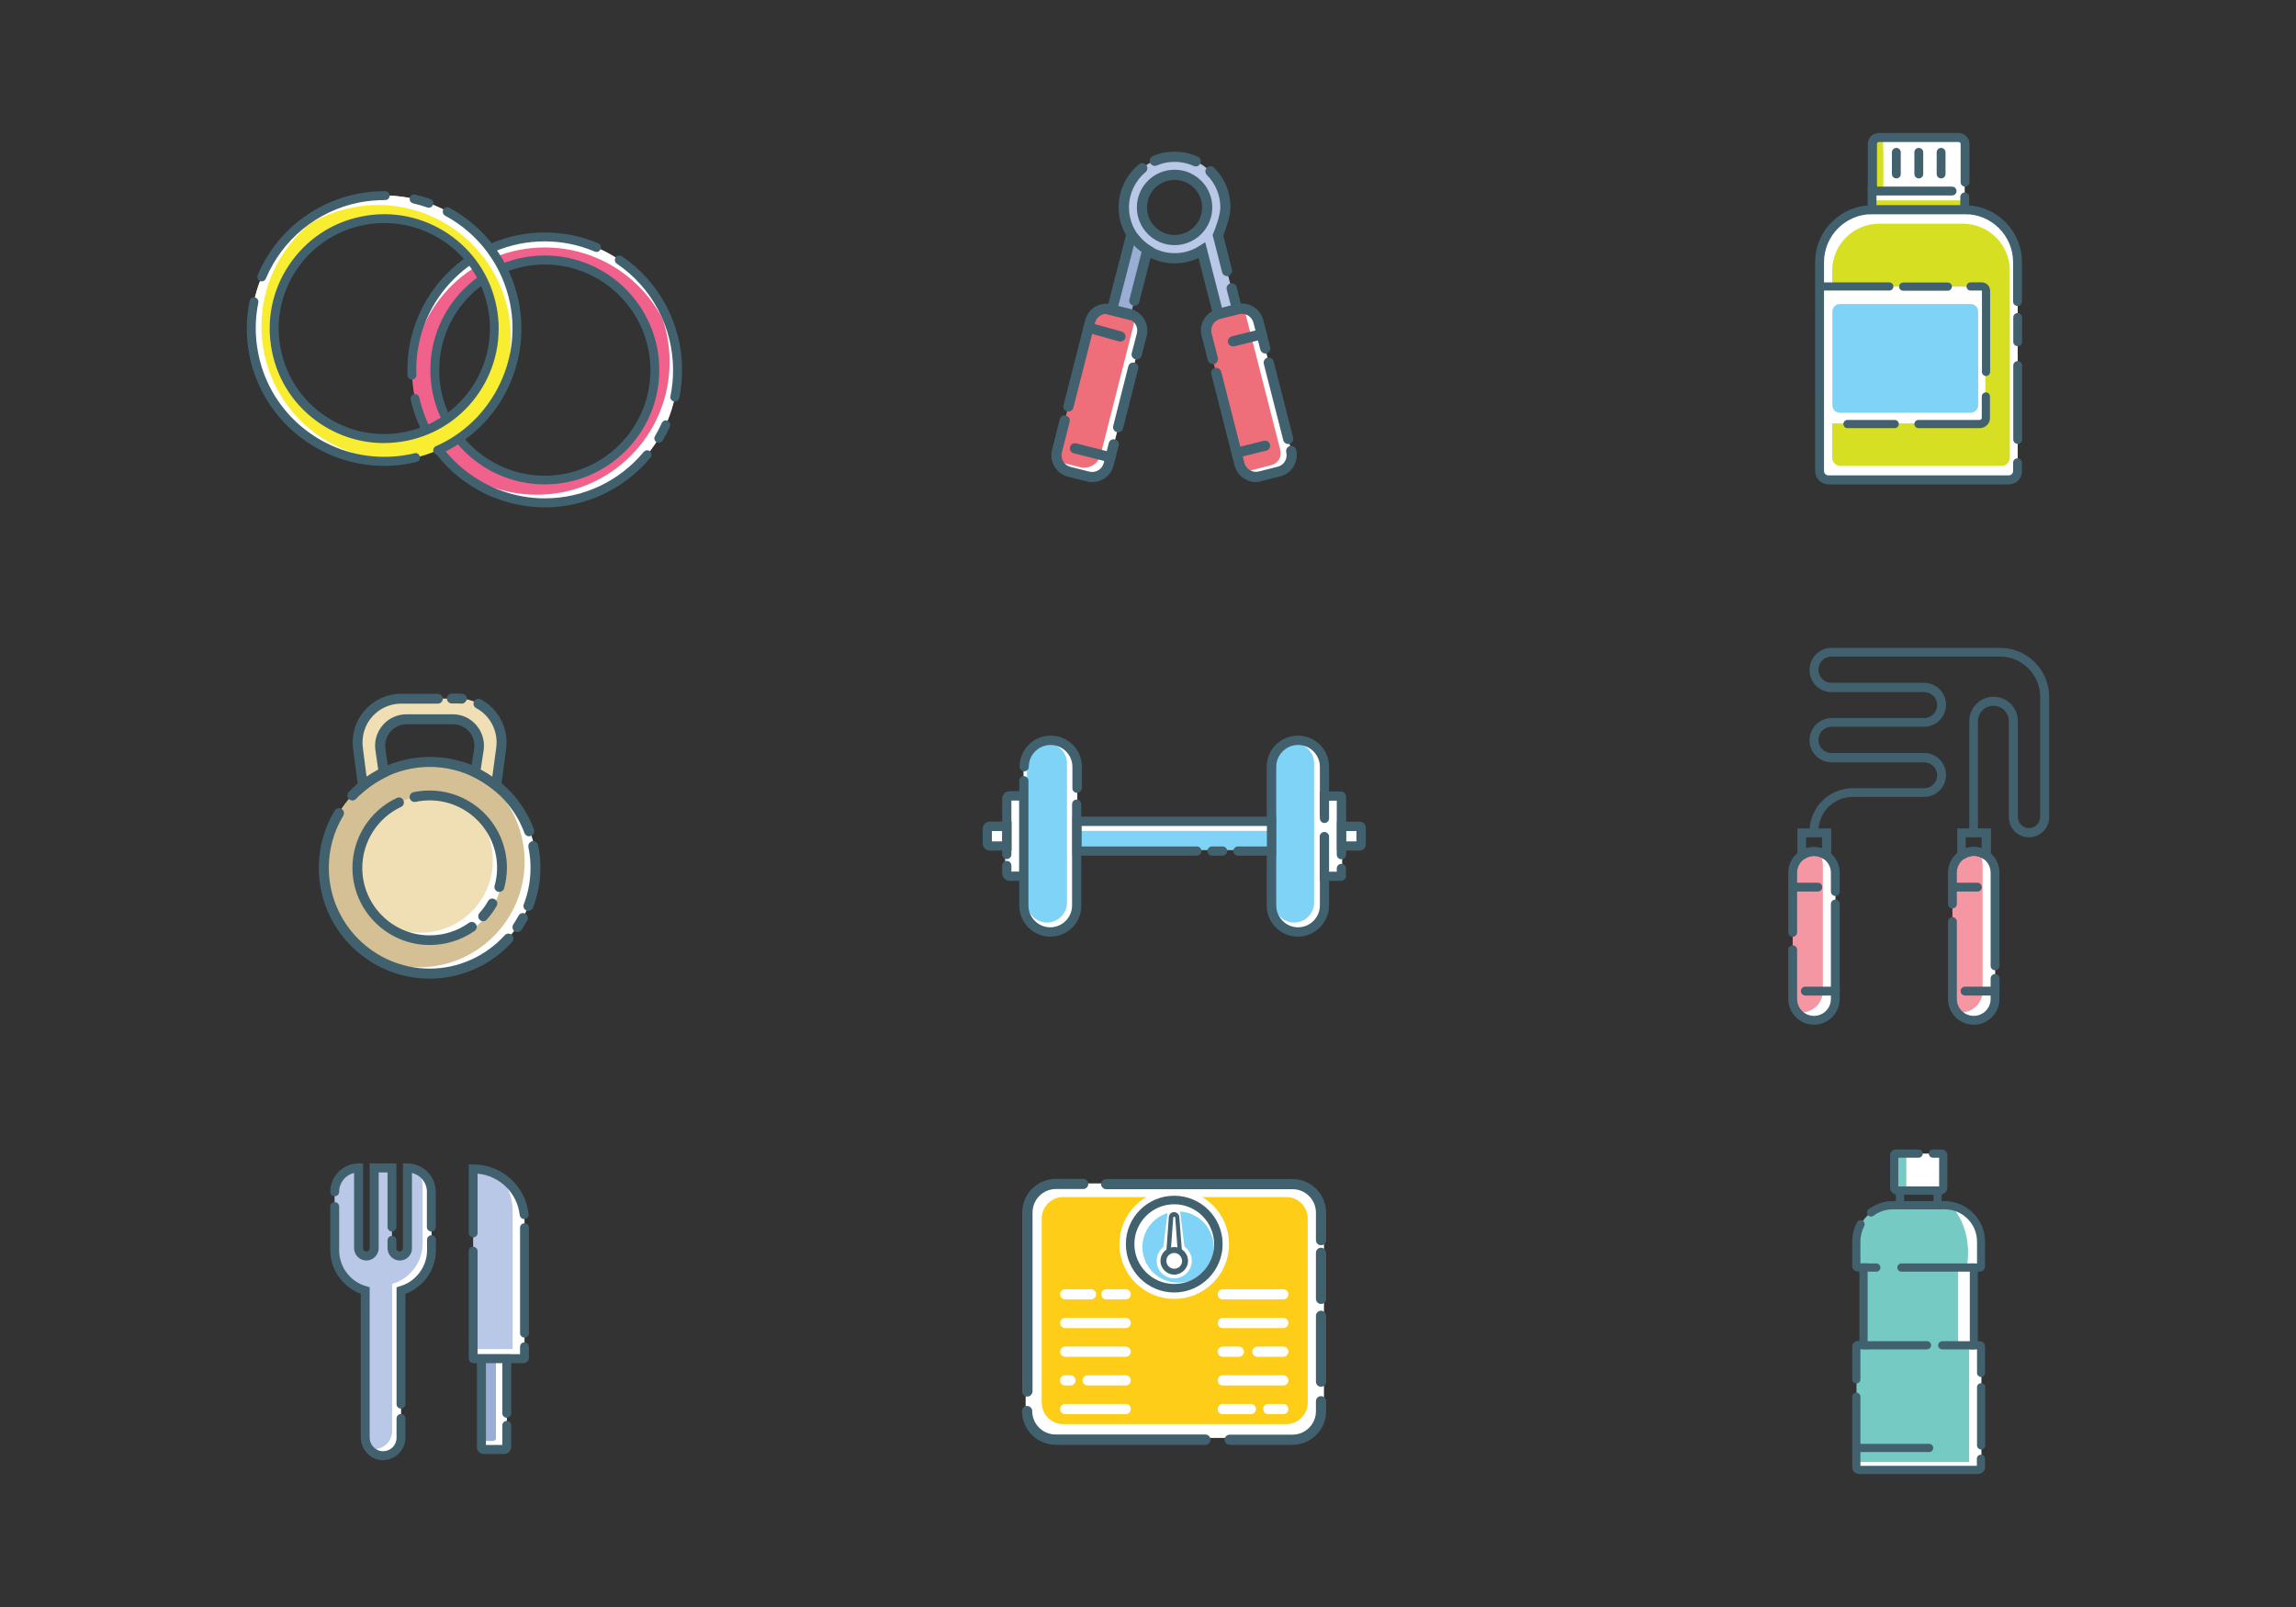 <?xml version="1.0" encoding="utf-8"?>
<!-- Generator: Adobe Illustrator 19.2.1, SVG Export Plug-In . SVG Version: 6.00 Build 0)  -->
<svg version="1.1" id="Layer_1" xmlns="http://www.w3.org/2000/svg" xmlns:xlink="http://www.w3.org/1999/xlink" x="0px" y="0px"
	 viewBox="0 0 1400 980" style="enable-background:new 0 0 1400 980;" xml:space="preserve">
<rect x="0" y="0" width="1400" height="980" fill="#333333" stroke="none"/>
<style type="text/css">
	.st0{fill:#F0628B;}
	.st1{fill:#FFFFFF;}
	.st2{fill:#42616F;}
	.st3{fill:#F9ED32;}
	.st4{fill:#FECD18;}
	.st5{fill:#7ED3F7;}
	.st6{fill:#B9C8E6;}
	.st7{fill:#99ADD5;}
	.st8{fill:#F596A3;}
	.st9{fill:#D4C094;}
	.st10{fill:#F0DEB4;}
	.st11{fill:#75CBC3;}
	.st12{fill:#EE6F79;}
	.st13{fill:#D7DF23;}
</style>
<g>
	<g>
		<g>
			<path class="st0" d="M332.2,144.6c-44.8,0-81,36.3-81,81c0,44.8,36.3,81,81,81s81-36.3,81-81
				C413.2,180.9,376.9,144.6,332.2,144.6z M332.2,292.7c-37,0-67.1-30-67.1-67.1s30-67.1,67.1-67.1s67.1,30,67.1,67.1
				S369.2,292.7,332.2,292.7z"/>
			<g>
				<path class="st1" d="M332.2,150.9c43.7,0,79.3,34.6,81,77.9c0-1.1,0.1-2.1,0.1-3.2c0-44.8-36.3-81-81-81s-81,36.3-81,81
					c0,1.1,0,2.1,0.1,3.2C252.9,185.5,288.5,150.9,332.2,150.9z"/>
			</g>
			<g>
				<path class="st1" d="M387,165.9c13.3,14.4,21.3,33.7,21.3,54.8c0,44.8-36.3,81-81,81c-21.1,0-40.4-8.1-54.8-21.3
					c14.8,16.1,36.1,26.2,59.7,26.2c44.8,0,81-36.3,81-81C413.2,202,403.1,180.7,387,165.9z"/>
			</g>
			<path class="st2" d="M332.2,309.4c-19.2,0-38-6.7-52.8-18.8c-14.7-11.9-24.9-28.6-29-47c-0.3-1.5,0.6-2.9,2.1-3.2
				c1.5-0.3,2.9,0.6,3.2,2.1c7.8,35.6,40,61.4,76.5,61.4c23.4,0,45.3-10.3,60.3-28.3c1-1.2,2.7-1.3,3.8-0.4c1.2,1,1.3,2.7,0.4,3.8
				C380.6,298.3,357.1,309.4,332.2,309.4z M332.2,295.4c-38.5,0-69.8-31.3-69.8-69.8s31.3-69.8,69.8-69.8s69.8,31.3,69.8,69.8
				S370.6,295.4,332.2,295.4z M332.2,161.3c-35.5,0-64.4,28.9-64.4,64.4s28.9,64.4,64.4,64.4s64.4-28.9,64.4-64.4
				S367.6,161.3,332.2,161.3z M401.7,270c-0.5,0-1-0.1-1.4-0.4c-1.3-0.8-1.7-2.4-0.9-3.7c1.5-2.5,2.9-5.2,4.1-7.9
				c0.6-1.4,2.2-2,3.6-1.4c1.4,0.6,2,2.2,1.4,3.6c-1.3,2.9-2.8,5.7-4.4,8.4C403.5,269.5,402.6,270,401.7,270z M411.5,244.9
				c-0.2,0-0.4,0-0.6-0.1c-1.5-0.3-2.4-1.7-2.1-3.2c1.1-5.2,1.6-10.6,1.6-16c0-26-12.8-50.2-34.3-64.8c-1.2-0.8-1.6-2.5-0.7-3.8
				c0.8-1.2,2.5-1.6,3.8-0.7c23,15.6,36.7,41.5,36.7,69.3c0,5.8-0.6,11.5-1.7,17.1C413.9,244,412.8,244.9,411.5,244.9z M251.2,231.5
				c-1.5,0-2.7-1.2-2.7-2.6c0-1.1-0.1-2.2-0.1-3.3c0-46.2,37.6-83.8,83.8-83.8c11.3,0,22.3,2.2,32.6,6.6c1.4,0.6,2,2.2,1.4,3.6
				c-0.6,1.4-2.2,2-3.6,1.4c-9.7-4.1-19.9-6.2-30.5-6.2c-43.2,0-78.3,35.1-78.3,78.3c0,1,0,2.1,0.1,3.1c0.1,1.5-1.1,2.8-2.6,2.8
				C251.2,231.5,251.2,231.5,251.2,231.5z"/>
		</g>
		<g>
			<path class="st3" d="M154.8,216.3c8.8,43.9,51.5,72.3,95.4,63.5c43.9-8.8,72.3-51.5,63.5-95.4c-8.8-43.9-51.5-72.3-95.4-63.5
				C174.5,129.7,146,172.4,154.8,216.3z M300,187.2c7.3,36.3-16.3,71.7-52.6,78.9c-36.3,7.3-71.7-16.3-78.9-52.6
				s16.3-71.7,52.6-78.9S292.8,150.9,300,187.2z"/>
			<g>
				<path class="st1" d="M161,215c-8.6-42.8,18.3-84.5,60.4-94.7c-1,0.2-2.1,0.3-3.1,0.6c-43.9,8.8-72.3,51.5-63.5,95.4
					s51.5,72.3,95.4,63.5c1-0.2,2.1-0.4,3.1-0.7C210.5,286,169.6,257.9,161,215z"/>
			</g>
			<g>
				<path class="st1" d="M165,158.3c11.5-15.8,28.8-27.5,49.5-31.7c43.9-8.8,86.6,19.7,95.4,63.5c4.1,20.7,0,41.2-10.2,57.9
					c12.9-17.7,18.6-40.5,14-63.7c-8.8-43.9-51.5-72.3-95.4-63.5C195.2,125.5,176.3,139.6,165,158.3z"/>
			</g>
			<path class="st2" d="M234.2,284.1c-39.1,0-74.1-27.6-82.1-67.3c-2.2-11.1-2.2-22.3,0.1-33.3c0.3-1.5,1.7-2.4,3.2-2.1
				c1.5,0.3,2.4,1.7,2.1,3.2c-2.1,10.3-2.1,20.7,0,31.1c7.4,37.2,40.2,62.9,76.8,62.9c5.1,0,10.2-0.5,15.4-1.5c1-0.2,2-0.4,3-0.7
				c1.5-0.4,2.9,0.5,3.3,2c0.4,1.5-0.5,2.9-2,3.3c-1.1,0.3-2.1,0.5-3.2,0.7C245.2,283.6,239.7,284.1,234.2,284.1z M266.9,277.3
				c-1,0-2-0.6-2.5-1.6c-0.6-1.4,0-3,1.4-3.6c33.4-14.7,52.4-51.3,45.2-87.1c-4.6-22.9-19-42.4-39.6-53.5c-1.3-0.7-1.8-2.4-1.1-3.7
				c0.7-1.3,2.4-1.8,3.7-1.1c22,11.9,37.4,32.8,42.3,57.3c3.8,18.8,0.9,38.5-8,55.5c-8.8,16.7-23.2,30.1-40.4,37.6
				C267.7,277.2,267.3,277.3,266.9,277.3z M234.1,270.2c-13.6,0-27-4-38.6-11.7c-15.5-10.3-26.1-26.1-29.7-44.4s0-36.9,10.4-52.4
				c10.3-15.5,26.1-26.1,44.4-29.7c37.7-7.6,74.6,17,82.1,54.7c7.6,37.7-17,74.6-54.7,82.1C243.4,269.7,238.7,270.2,234.1,270.2z
				 M234.4,136c-4.2,0-8.5,0.4-12.8,1.3c-16.9,3.4-31.4,13.1-40.9,27.4c-9.5,14.3-12.9,31.5-9.5,48.3s13.1,31.4,27.4,40.9
				c10.7,7.1,23,10.8,35.6,10.8c4.2,0,8.5-0.4,12.8-1.3c34.8-7,57.4-40.9,50.5-75.7c-3.4-16.9-13.1-31.4-27.4-40.9
				C259.3,139.7,247,136,234.4,136z M159.6,171.6c-0.4,0-0.7-0.1-1.1-0.2c-1.4-0.6-2-2.2-1.4-3.6c10.8-25.6,33.5-44.1,60.7-49.6
				c5.6-1.1,11.4-1.7,17.1-1.6c1.5,0,2.7,1.2,2.7,2.7c0,1.5-1.2,2.7-2.7,2.7c0,0,0,0,0,0c-5.3,0-10.7,0.5-16,1.5
				c-25.4,5.1-46.7,22.4-56.8,46.4C161.7,171,160.6,171.6,159.6,171.6z M261.4,126.7c-0.3,0-0.6-0.1-0.9-0.2c-2.8-1-5.7-1.8-8.6-2.5
				c-1.5-0.3-2.4-1.8-2-3.3c0.3-1.5,1.8-2.4,3.3-2c3.1,0.7,6.2,1.6,9.2,2.7c1.4,0.5,2.2,2.1,1.7,3.5
				C263.6,126,262.5,126.7,261.4,126.7z"/>
		</g>
	</g>
	<g>
		<path class="st1" d="M792.5,721.7H640.1c-8.1,0-14.7,6.6-14.7,14.7v125.8c0,8.1,6.6,14.7,14.7,14.7h152.5
			c8.1,0,14.7-6.6,14.7-14.7V736.4C807.2,728.3,800.7,721.7,792.5,721.7z"/>
		<path class="st4" d="M784.3,730h-136c-7.2,0-13.1,5.9-13.1,13.1v112.3c0,7.2,5.9,13.1,13.1,13.1h136c7.2,0,13.1-5.9,13.1-13.1
			V743.2C797.4,735.9,791.6,730,784.3,730z M712.2,777.2c-12.5,0-22.6-10.1-22.6-22.6c0-12.5,10.1-22.6,22.6-22.6
			s22.6,10.1,22.6,22.6C734.8,767.1,724.7,777.2,712.2,777.2z"/>
		<path class="st2" d="M805.5,845.7c-1.7,0-3.1-1.4-3.1-3.1v-40.2c0-1.7,1.4-3.1,3.1-3.1s3.1,1.4,3.1,3.1v40.2
			C808.7,844.3,807.3,845.7,805.5,845.7z"/>
		<circle class="st1" cx="716" cy="758.7" r="33.4"/>
		<path class="st2" d="M805.5,795.2c-1.7,0-3.1-1.4-3.1-3.1V764c0-1.7,1.4-3.1,3.1-3.1s3.1,1.4,3.1,3.1v28.1
			C808.7,793.8,807.3,795.2,805.5,795.2z"/>
		<circle class="st5" cx="718.3" cy="760.5" r="21.7"/>
		<path class="st2" d="M805.5,759.4c-1.7,0-3.1-1.4-3.1-3.1v-16.8c0-7.9-6.4-14.3-14.3-14.3H674.5c-1.7,0-3.1-1.4-3.1-3.1
			c0-1.7,1.4-3.1,3.1-3.1h113.5c11.4,0,20.6,9.2,20.6,20.6v16.8C808.7,758,807.3,759.4,805.5,759.4z"/>
		<path class="st1" d="M715.8,762.8c2.5,0,4.9,0.4,6.9,1.2l-3.1-24.8c-0.1-1.2-1.8-2.1-3.8-2.1s-3.6,0.9-3.8,2.1l-3.1,24.8
			C711,763.2,713.3,762.8,715.8,762.8z"/>
		<path class="st2" d="M626.4,851.7c-1.7,0-3.1-1.4-3.1-3.1V739.5c0-11.4,9.2-20.6,20.6-20.6h16.6c1.7,0,3.1,1.4,3.1,3.1
			c0,1.7-1.4,3.1-3.1,3.1h-16.6c-7.9,0-14.3,6.4-14.3,14.3v109.1C629.5,850.3,628.1,851.7,626.4,851.7z"/>
		<path class="st2" d="M735.1,881.1h-91.3c-11.4,0-20.6-9.2-20.6-20.6c0-1.7,1.4-3.1,3.1-3.1c1.7,0,3.1,1.4,3.1,3.1
			c0,7.9,6.4,14.3,14.3,14.3h91.3c1.7,0,3.1,1.4,3.1,3.1S736.9,881.1,735.1,881.1z"/>
		<path class="st2" d="M788.1,881.1h-38.3c-1.7,0-3.1-1.4-3.1-3.1s1.4-3.1,3.1-3.1h38.3c7.9,0,14.3-6.4,14.3-14.3v-6.1
			c0-1.7,1.4-3.1,3.1-3.1s3.1,1.4,3.1,3.1v6.1C808.7,871.8,799.4,881.1,788.1,881.1z"/>
		<path class="st2" d="M716,788.2c-16.3,0-29.5-13.2-29.5-29.5c0-16.3,13.2-29.5,29.5-29.5c16.3,0,29.5,13.2,29.5,29.5
			C745.5,775,732.2,788.2,716,788.2z M716,734.4c-13.4,0-24.3,10.9-24.3,24.3S702.6,783,716,783c13.4,0,24.3-10.9,24.3-24.3
			S729.4,734.4,716,734.4z"/>
		<circle class="st1" cx="716" cy="768.9" r="10.7"/>
		<path class="st2" d="M716,777.3c-4.6,0-8.4-3.8-8.4-8.4s3.8-8.4,8.4-8.4s8.4,3.8,8.4,8.4S720.6,777.3,716,777.3z M716,764.1
			c-2.6,0-4.8,2.1-4.8,4.8c0,2.6,2.1,4.8,4.8,4.8s4.8-2.1,4.8-4.8C720.7,766.3,718.6,764.1,716,764.1z"/>
		<path class="st2" d="M720.9,765.7l-2.2-1.3c-1.7-1-3.8-1-5.5,0l-2.2,1.3l1.7-23.5c0.1-1.7,1.5-3,3.2-3c1.7,0,3.1,1.3,3.2,3
			L720.9,765.7z M716,761c0.7,0,1.3,0.1,2,0.3l-1.4-18.8c0-0.3-0.3-0.5-0.6-0.5c-0.3,0-0.6,0.2-0.6,0.5l-1.4,18.8
			C714.6,761.1,715.3,761,716,761z"/>
		<g>
			<g>
				<path class="st1" d="M686.4,792.4h-11.8c-1.7,0-3.1-1.4-3.1-3.1c0-1.7,1.4-3.1,3.1-3.1h11.8c1.7,0,3.1,1.4,3.1,3.1
					C689.5,791,688.1,792.4,686.4,792.4z"/>
				<path class="st1" d="M665.3,792.4h-15.8c-1.7,0-3.1-1.4-3.1-3.1c0-1.7,1.4-3.1,3.1-3.1h15.8c1.7,0,3.1,1.4,3.1,3.1
					C668.4,791,667,792.4,665.3,792.4z"/>
				<path class="st1" d="M686.4,809.9h-36.9c-1.7,0-3.1-1.4-3.1-3.1s1.4-3.1,3.1-3.1h36.9c1.7,0,3.1,1.4,3.1,3.1
					S688.1,809.9,686.4,809.9z"/>
				<path class="st1" d="M686.4,827.4h-36.9c-1.7,0-3.1-1.4-3.1-3.1s1.4-3.1,3.1-3.1h36.9c1.7,0,3.1,1.4,3.1,3.1
					S688.1,827.4,686.4,827.4z"/>
				<path class="st1" d="M686.4,844.9h-23.2c-1.7,0-3.1-1.4-3.1-3.1s1.4-3.1,3.1-3.1h23.2c1.7,0,3.1,1.4,3.1,3.1
					S688.1,844.9,686.4,844.9z"/>
				<path class="st1" d="M652.7,844.9h-3.3c-1.7,0-3.1-1.4-3.1-3.1s1.4-3.1,3.1-3.1h3.3c1.7,0,3.1,1.4,3.1,3.1
					S654.5,844.9,652.7,844.9z"/>
				<path class="st1" d="M686.4,862.4h-36.9c-1.7,0-3.1-1.4-3.1-3.1c0-1.7,1.4-3.1,3.1-3.1h36.9c1.7,0,3.1,1.4,3.1,3.1
					C689.5,861,688.1,862.4,686.4,862.4z"/>
			</g>
			<g>
				<path class="st1" d="M782.5,792.4h-36.9c-1.7,0-3.1-1.4-3.1-3.1c0-1.7,1.4-3.1,3.1-3.1h36.9c1.7,0,3.1,1.4,3.1,3.1
					C785.6,791,784.2,792.4,782.5,792.4z"/>
				<path class="st1" d="M782.5,809.9h-36.9c-1.7,0-3.1-1.4-3.1-3.1s1.4-3.1,3.1-3.1h36.9c1.7,0,3.1,1.4,3.1,3.1
					S784.2,809.9,782.5,809.9z"/>
				<path class="st1" d="M782.5,827.4h-15.8c-1.7,0-3.1-1.4-3.1-3.1s1.4-3.1,3.1-3.1h15.8c1.7,0,3.1,1.4,3.1,3.1
					S784.2,827.4,782.5,827.4z"/>
				<path class="st1" d="M755.4,827.4h-9.8c-1.7,0-3.1-1.4-3.1-3.1s1.4-3.1,3.1-3.1h9.8c1.7,0,3.1,1.4,3.1,3.1
					S757.1,827.4,755.4,827.4z"/>
				<path class="st1" d="M782.5,844.9h-36.9c-1.7,0-3.1-1.4-3.1-3.1s1.4-3.1,3.1-3.1h36.9c1.7,0,3.1,1.4,3.1,3.1
					S784.2,844.9,782.5,844.9z"/>
				<path class="st1" d="M782.5,862.4h-9.2c-1.7,0-3.1-1.4-3.1-3.1c0-1.7,1.4-3.1,3.1-3.1h9.2c1.7,0,3.1,1.4,3.1,3.1
					C785.6,861,784.2,862.4,782.5,862.4z"/>
				<path class="st1" d="M762.7,862.4h-17.1c-1.7,0-3.1-1.4-3.1-3.1c0-1.7,1.4-3.1,3.1-3.1h17.1c1.7,0,3.1,1.4,3.1,3.1
					C765.8,861,764.4,862.4,762.7,862.4z"/>
			</g>
		</g>
	</g>
	<g>
		<rect x="805.8" y="483.5" class="st1" width="12.6" height="50.6"/>
		<rect x="612.9" y="483.5" class="st1" width="12.6" height="50.6"/>
		<rect x="818.2" y="503.4" class="st1" width="12.6" height="13.7"/>
		<rect x="601.7" y="503.4" class="st1" width="12.6" height="13.7"/>
		<g>
			<path class="st2" d="M627.2,537.2h-11.4c-2.6,0-4.7-2.1-4.7-4.7v-4.7c0-1.6,1.3-2.8,2.8-2.8s2.8,1.3,2.8,2.8v3.7h4.8v-43.3h-4.8
				v32.9c0,1.6-1.3,2.8-2.8,2.8s-2.8-1.3-2.8-2.8v-33.9c0-2.6,2.1-4.7,4.7-4.7h11.4V537.2z"/>
			<path class="st2" d="M616.8,518.7h-13.2c-2.4,0-4.4-2-4.4-4.4v-8.9c0-2.4,2-4.4,4.4-4.4h13.2V518.7z M604.8,513.1h6.3v-6.3h-6.3
				V513.1z"/>
			<path class="st1" d="M791.6,568.5L791.6,568.5c9.1,0,16.4-5.8,16.4-12.9v-90.3c0-7.1-7.3-12.9-16.4-12.9l0,0
				c-9.1,0-16.4,5.8-16.4,12.9v90.3C775.2,562.7,782.6,568.5,791.6,568.5z"/>
			<path class="st1" d="M640.5,568.5L640.5,568.5c9.1,0,16.4-5.8,16.4-12.9v-90.3c0-7.1-7.3-12.9-16.4-12.9l0,0
				c-9.1,0-16.4,5.8-16.4,12.9v90.3C624.1,562.7,631.5,568.5,640.5,568.5z"/>
			<path class="st5" d="M789.1,562.6L789.1,562.6c6.7,0,12.2-5.4,12.2-12.2v-84.9c0-6.7-5.4-12.2-12.2-12.2l0,0
				c-6.7,0-12.2,5.4-12.2,12.2v84.9C776.9,557.2,782.4,562.6,789.1,562.6z"/>
			<path class="st5" d="M638.4,562.6L638.4,562.6c6.7,0,12.2-5.4,12.2-12.2v-84.9c0-6.7-5.4-12.2-12.2-12.2h0
				c-6.7,0-12.2,5.4-12.2,12.2v84.9C626.3,557.2,631.7,562.6,638.4,562.6z"/>
			<path class="st2" d="M791.4,571.2c-10.5,0-19-8.5-19-19v-84.6c0-10.5,8.5-19,19-19c10.5,0,19,8.5,19,19v31.5
				c0,1.6-1.3,2.8-2.8,2.8c-1.6,0-2.8-1.3-2.8-2.8v-31.5c0-7.3-6-13.3-13.3-13.3c-7.3,0-13.3,6-13.3,13.3v84.6
				c0,7.3,6,13.3,13.3,13.3c7.3,0,13.3-6,13.3-13.3v-41.8c0-1.6,1.3-2.8,2.8-2.8c1.6,0,2.8,1.3,2.8,2.8v41.8
				C810.3,562.6,801.8,571.2,791.4,571.2z"/>
			<rect x="656.7" y="500.8" class="st1" width="118.6" height="17.4"/>
			<rect x="656.7" y="506.7" class="st5" width="118.6" height="11.6"/>
			<path class="st2" d="M817.6,537.2h-12.9v-27c0-1.6,1.3-2.8,2.8-2.8c1.6,0,2.8,1.3,2.8,2.8v21.4h4.8v-2c0-1.6,1.3-2.8,2.8-2.8
				s2.8,1.3,2.8,2.8v4.5C820.8,535.8,819.3,537.2,817.6,537.2z"/>
			<path class="st2" d="M817.9,524c-1.6,0-2.8-1.3-2.8-2.8v-32.9h-4.8v8.6c0,1.6-1.3,2.8-2.8,2.8c-1.6,0-2.8-1.3-2.8-2.8v-14.2h12.9
				c1.8,0,3.2,1.4,3.2,3.2v35.4C820.8,522.7,819.5,524,817.9,524z"/>
			<path class="st2" d="M829.1,518.7h-13.9v-17.6h13.9c2,0,3.7,1.6,3.7,3.7V515C832.7,517.1,831.1,518.7,829.1,518.7z M820.8,513.1
				h6.3v-6.3h-6.3V513.1z"/>
			<path class="st2" d="M778.1,521.8h-23.3c-1.6,0-2.8-1.3-2.8-2.8s1.3-2.8,2.8-2.8h17.7v-12.5H659.5v12.5h70.3
				c1.6,0,2.8,1.3,2.8,2.8s-1.3,2.8-2.8,2.8h-75.9V498h124.2V521.8z"/>
			<path class="st2" d="M745.5,521.8H739c-1.6,0-2.8-1.3-2.8-2.8s1.3-2.8,2.8-2.8h6.5c1.6,0,2.8,1.3,2.8,2.8
				S747.1,521.8,745.5,521.8z"/>
			<path class="st2" d="M640.5,571.2c-10.5,0-19-8.5-19-19v-76.1c0-1.6,1.3-2.8,2.8-2.8s2.8,1.3,2.8,2.8v76.1
				c0,7.3,6,13.3,13.3,13.3s13.3-6,13.3-13.3v-61.8c0-1.6,1.3-2.8,2.8-2.8c1.6,0,2.8,1.3,2.8,2.8v61.8
				C659.5,562.6,651,571.2,640.5,571.2z"/>
			<path class="st2" d="M656.7,483.5c-1.6,0-2.8-1.3-2.8-2.8v-13.1c0-7.3-6-13.3-13.3-13.3s-13.3,6-13.3,13.3c0,1.6-1.3,2.8-2.8,2.8
				s-2.8-1.3-2.8-2.8c0-10.5,8.5-19,19-19s19,8.5,19,19v13.1C659.5,482.2,658.2,483.5,656.7,483.5z"/>
		</g>
	</g>
	<g>
		<path class="st6" d="M248.6,712.2L248.6,712.2v49c0,2.6-2.1,4.8-4.8,4.8h0c-2.6,0-4.8-2.1-4.8-4.8v-38.4v-2.5v-4.5v-3.6h-10.9v49
			c0,2.6-2.1,4.8-4.8,4.8l0,0c-2.6,0-4.8-2.1-4.8-4.8v-49l0,0c-8,0-14.5,6.5-14.5,14.5v35.6c0,11.7,7.9,21.6,18.6,24.7v89.6
			c0,6.1,5,11.3,11.1,11.1c5.9-0.1,10.7-4.9,10.7-10.9V787c10.7-3.1,18.6-12.9,18.6-24.7v-35.6C263.1,718.7,256.6,712.2,248.6,712.2
			z"/>
		<g>
			<path class="st1" d="M217.2,784.8V783c-1.9-0.5-3.7-1.3-5.4-2.3C213.4,782.3,215.3,783.7,217.2,784.8z"/>
			<path class="st1" d="M254.3,713.4c2.1,2.5,3.4,5.8,3.4,9.3v35.6c0,11.7-7.9,21.6-18.6,24.7v89.8c0,5.9-4.8,10.8-10.7,10.9
				c-1.2,0-2.4-0.2-3.6-0.5c2,2.8,5.3,4.7,9,4.6c5.9-0.1,10.7-4.9,10.7-10.9V787c10.7-3.1,18.6-12.9,18.6-24.7v-35.6
				C263.1,720.7,259.5,715.6,254.3,713.4z"/>
		</g>
		<path class="st2" d="M243.8,768.7c-4.1,0-7.5-3.4-7.5-7.5v-4.8c0-1.5,1.2-2.7,2.7-2.7s2.7,1.2,2.7,2.7v4.8c0,1.1,0.9,2,2,2
			c1.1,0,2-0.9,2-2v-51.7h2.7c9.5,0,17.3,7.7,17.3,17.3v21.5c0,1.5-1.2,2.7-2.7,2.7s-2.7-1.2-2.7-2.7v-21.5c0-5.6-3.9-10.3-9.1-11.5
			v45.9C251.3,765.3,247.9,768.7,243.8,768.7z"/>
		<path class="st2" d="M244.5,859c-1.5,0-2.7-1.2-2.7-2.7V785l2-0.6c9.8-2.8,16.6-11.9,16.6-22V756c0-1.5,1.2-2.7,2.7-2.7
			s2.7,1.2,2.7,2.7v6.4c0,11.9-7.6,22.6-18.6,26.6v67.3C247.2,857.8,246,859,244.5,859z"/>
		<path class="st2" d="M233.6,890.5c-3.5,0-6.9-1.4-9.4-3.9c-2.7-2.6-4.2-6.3-4.2-10V789c-11.1-4.1-18.6-14.7-18.6-26.6v-26.6
			c0-1.5,1.2-2.7,2.7-2.7c1.5,0,2.7,1.2,2.7,2.7v26.6c0,10.2,6.8,19.3,16.6,22l2,0.6v91.6c0,2.3,0.9,4.5,2.6,6.1
			c1.6,1.5,3.6,2.4,5.8,2.3c4.4-0.1,8-3.7,8-8.2v-11.8c0-1.5,1.2-2.7,2.7-2.7c1.5,0,2.7,1.2,2.7,2.7v11.8c0,7.4-6,13.5-13.4,13.6
			C233.8,890.5,233.7,890.5,233.6,890.5z"/>
		<path class="st2" d="M223.4,768.7c-4.1,0-7.5-3.4-7.5-7.5v-45.9c-5.2,1.2-9.1,5.9-9.1,11.5c0,1.5-1.2,2.7-2.7,2.7
			c-1.5,0-2.7-1.2-2.7-2.7c0-9.5,7.7-17.3,17.3-17.3h2.7v51.7c0,1.1,0.9,2,2,2s2-0.9,2-2v-51.7h16.3v38.8c0,1.5-1.2,2.7-2.7,2.7
			s-2.7-1.2-2.7-2.7v-33.3h-5.4v46.2C230.9,765.3,227.5,768.7,223.4,768.7z"/>
		<path class="st6" d="M288.5,712.8L288.5,712.8c17.3,0,31.3,14,31.3,31.3v83.8c0,0.4-0.3,0.7-0.7,0.7h-30.4c-0.1,0-0.2-0.1-0.2-0.2
			V712.8z"/>
		<path class="st1" d="M311.9,822.7c0.4,0,0.7-0.3,0.7-0.7v-83.8c0-8.1-3.1-15.5-8.2-21.1c9.2,5.5,15.4,15.5,15.4,27v83.8
			c0,0.4-0.3,0.7-0.7,0.7h-30.4c-0.1,0-0.2-0.1-0.2-0.2v-5.7H311.9z"/>
		<path class="st2" d="M319.8,815.7c-1.5,0-2.7-1.2-2.7-2.7v-64.3c0-1.5,1.2-2.7,2.7-2.7s2.7,1.2,2.7,2.7V813
			C322.6,814.5,321.4,815.7,319.8,815.7z"/>
		<path class="st2" d="M288.5,754.6c-1.5,0-2.7-1.2-2.7-2.7v-41.8h2.7c17.4,0,31.9,13,33.8,30.3c0.2,1.5-0.9,2.8-2.4,3
			c-1.5,0.2-2.8-0.9-3-2.4c-1.5-13.6-12.3-24-25.7-25.3v36.2C291.2,753.4,290,754.6,288.5,754.6z"/>
		<path class="st2" d="M319.2,831.3h-30.4c-1.6,0-3-1.3-3-3v-65.3c0-1.5,1.2-2.7,2.7-2.7s2.7,1.2,2.7,2.7v62.8h25.9v-4.5
			c0-1.5,1.2-2.7,2.7-2.7s2.7,1.2,2.7,2.7v6.6C322.6,829.8,321,831.3,319.2,831.3z"/>
		<path class="st7" d="M309,828.6v53.8c0,0.9-0.7,1.6-1.6,1.6h-12.3c-0.9,0-1.6-0.7-1.6-1.6v-53.8H309z"/>
		<path class="st1" d="M302.4,828.6v48.5c0,0.9-0.7,1.6-1.6,1.6h-7.3v3.7c0,0.9,0.7,1.6,1.6,1.6h12.3c0.9,0,1.6-0.7,1.6-1.6v-53.8
			H302.4z"/>
		<path class="st2" d="M307.4,886.7h-12.3c-2.4,0-4.3-1.9-4.3-4.3v-56.5h20.9v36c0,1.5-1.2,2.7-2.7,2.7s-2.7-1.2-2.7-2.7v-30.6h-10
			v49.9h10v-12c0-1.5,1.2-2.7,2.7-2.7s2.7,1.2,2.7,2.7v13.1C311.7,884.8,309.7,886.7,307.4,886.7z"/>
	</g>
	<g>
		<g>
			<path class="st8" d="M1106.1,622.1L1106.1,622.1c-7.2,0-13-5.8-13-13v-77c0-7.2,5.8-13,13-13l0,0c7.2,0,13,5.8,13,13v77
				C1119.1,616.3,1113.3,622.1,1106.1,622.1z"/>
			<path class="st1" d="M1108.8,519.5c1.7,2.2,2.7,4.9,2.7,7.9v77c0,7.2-5.8,13-13,13c-0.9,0-1.8-0.1-2.7-0.3
				c2.4,3.1,6.1,5.1,10.3,5.1c7.2,0,13-5.8,13-13v-77C1119.1,526,1114.7,520.8,1108.8,519.5z"/>
			<path class="st2" d="M1119.1,607c-1.5,0-2.7-1.2-2.7-2.7v-53c0-1.5,1.2-2.7,2.7-2.7c1.5,0,2.7,1.2,2.7,2.7v53
				C1121.8,605.8,1120.6,607,1119.1,607z"/>
			<path class="st2" d="M1093.1,571.3c-1.5,0-2.7-1.2-2.7-2.7v-36.3c0-8.7,7-15.7,15.7-15.7c8.7,0,15.7,7,15.7,15.7v11.4
				c0,1.5-1.2,2.7-2.7,2.7c-1.5,0-2.7-1.2-2.7-2.7v-11.4c0-5.7-4.6-10.3-10.3-10.3c-5.7,0-10.3,4.6-10.3,10.3v36.3
				C1095.8,570,1094.6,571.3,1093.1,571.3z"/>
			<path class="st2" d="M1106.1,624.9c-8.7,0-15.7-7-15.7-15.7v-30c0-1.5,1.2-2.7,2.7-2.7s2.7,1.2,2.7,2.7v30
				c0,5.7,4.6,10.3,10.3,10.3c5.7,0,10.3-4.6,10.3-10.3v-4.8c0-1.5,1.2-2.7,2.7-2.7c1.5,0,2.7,1.2,2.7,2.7v4.8
				C1121.8,617.8,1114.8,624.9,1106.1,624.9z"/>
			<path class="st2" d="M1116.4,523.8h-4.4l-0.6-0.4c-1.6-0.9-3.4-1.4-5.2-1.4s-3.7,0.5-5.2,1.4l-0.6,0.4h-4.4v-18.6h20.6V523.8z
				 M1101.3,510.6v6.7c3.1-1,6.6-1,9.7,0v-6.7H1101.3z"/>
			<path class="st2" d="M1108.4,543.7h-15.3c-1.5,0-2.7-1.2-2.7-2.7c0-1.5,1.2-2.7,2.7-2.7h15.3c1.5,0,2.7,1.2,2.7,2.7
				C1111.1,542.5,1109.9,543.7,1108.4,543.7z"/>
			<path class="st2" d="M1119.1,607.1h-18.3c-1.5,0-2.7-1.2-2.7-2.7c0-1.5,1.2-2.7,2.7-2.7h18.3c1.5,0,2.7,1.2,2.7,2.7
				C1121.8,605.9,1120.6,607.1,1119.1,607.1z"/>
		</g>
		<g>
			<path class="st8" d="M1203.5,622.1L1203.5,622.1c-7.2,0-13-5.8-13-13v-77c0-7.2,5.8-13,13-13h0c7.2,0,13,5.8,13,13v77
				C1216.5,616.3,1210.6,622.1,1203.5,622.1z"/>
			<path class="st1" d="M1206.2,519.5c1.7,2.2,2.7,4.9,2.7,7.9v77c0,7.2-5.8,13-13,13c-0.9,0-1.8-0.1-2.7-0.3
				c2.4,3.1,6.1,5.1,10.3,5.1c7.2,0,13-5.8,13-13v-77C1216.5,526,1212.1,520.8,1206.2,519.5z"/>
			<path class="st2" d="M1216.5,607c-1.5,0-2.7-1.2-2.7-2.7v-7.6c0-1.5,1.2-2.7,2.7-2.7c1.5,0,2.7,1.2,2.7,2.7v7.6
				C1219.2,605.8,1218,607,1216.5,607z"/>
			<path class="st2" d="M1216.5,591.7c-1.5,0-2.7-1.2-2.7-2.7v-56.8c0-5.7-4.6-10.3-10.3-10.3s-10.3,4.6-10.3,10.3v19.1
				c0,1.5-1.2,2.7-2.7,2.7s-2.7-1.2-2.7-2.7v-19.1c0-8.7,7-15.7,15.7-15.7s15.7,7,15.7,15.7V589
				C1219.2,590.5,1218,591.7,1216.5,591.7z"/>
			<path class="st2" d="M1203.5,624.9c-8.7,0-15.7-7-15.7-15.7V562c0-1.5,1.2-2.7,2.7-2.7s2.7,1.2,2.7,2.7v47.2
				c0,5.7,4.6,10.3,10.3,10.3s10.3-4.6,10.3-10.3v-4.8c0-1.5,1.2-2.7,2.7-2.7c1.5,0,2.7,1.2,2.7,2.7v4.8
				C1219.2,617.8,1212.1,624.9,1203.5,624.9z"/>
			<path class="st2" d="M1213.8,523.8h-4.4l-0.6-0.4c-1.6-0.9-3.4-1.4-5.2-1.4c-1.8,0-3.7,0.5-5.2,1.4l-0.6,0.4h-4.4v-18.6h20.6
				V523.8z M1203.5,516.5c1.7,0,3.3,0.3,4.8,0.8v-6.7h-9.7v6.7C1200.2,516.8,1201.8,516.5,1203.5,516.5z"/>
			<path class="st2" d="M1205.7,543.7h-15.3c-1.5,0-2.7-1.2-2.7-2.7c0-1.5,1.2-2.7,2.7-2.7h15.3c1.5,0,2.7,1.2,2.7,2.7
				C1208.5,542.5,1207.2,543.7,1205.7,543.7z"/>
			<path class="st2" d="M1216.5,607.1h-18.3c-1.5,0-2.7-1.2-2.7-2.7c0-1.5,1.2-2.7,2.7-2.7h18.3c1.5,0,2.7,1.2,2.7,2.7
				C1219.2,605.9,1218,607.1,1216.5,607.1z"/>
		</g>
		<path class="st2" d="M1203.5,510.6c-1.5,0-2.7-1.2-2.7-2.7v-68.2c0-8.2,6.7-14.8,14.8-14.8c8.2,0,14.8,6.7,14.8,14.8v58.5
			c0,3.8,3.1,6.8,6.8,6.8s6.8-3.1,6.8-6.8v-73.3c0-13.5-11-24.5-24.5-24.5h-102.8c-4.4,0-7.9,3.6-7.9,7.9v0.2c0,4.4,3.6,7.9,7.9,7.9
			h56.5c7.4,0,13.4,6,13.4,13.4c0,7.4-6,13.4-13.4,13.4h-56.5c-4.4,0-7.9,3.6-7.9,7.9v0.2c0,4.4,3.6,7.9,7.9,7.9h56.5
			c7.4,0,13.4,6,13.4,13.4c0,7.4-6,13.4-13.4,13.4h-43.6c-11.5,0-20.8,9.4-20.8,20.8v0.7c0,1.5-1.2,2.7-2.7,2.7s-2.7-1.2-2.7-2.7
			V507c0-14.5,11.8-26.3,26.3-26.3h43.6c4.4,0,7.9-3.6,7.9-7.9c0-4.4-3.6-7.9-7.9-7.9h-56.5c-7.4,0-13.4-6-13.4-13.4v-0.2
			c0-7.4,6-13.4,13.4-13.4h56.5c4.4,0,7.9-3.6,7.9-7.9c0-4.4-3.6-7.9-7.9-7.9h-56.5c-7.4,0-13.4-6-13.4-13.4v-0.2
			c0-7.4,6-13.4,13.4-13.4h102.8c16.5,0,29.9,13.4,29.9,29.9v73.3c0,6.8-5.5,12.3-12.3,12.3s-12.3-5.5-12.3-12.3v-58.5
			c0-5.2-4.2-9.4-9.4-9.4c-5.2,0-9.4,4.2-9.4,9.4v68.2C1206.2,509.4,1205,510.6,1203.5,510.6z"/>
	</g>
	<g>
		<path class="st1" d="M202.4,534.2c0-35.6,28.9-64.5,64.5-64.5c16.6,0,31.7,6.2,43.1,16.5c-11.8-13.2-29-21.5-48.1-21.5
			c-35.6,0-64.5,28.9-64.5,64.5c0,19.1,8.3,36.2,21.5,48.1C208.6,565.9,202.4,550.8,202.4,534.2z"/>
		<g>
			<path class="st9" d="M321,503.1c0.2,0.5,0.4,1,0.7,1.5C321.4,504.1,321.2,503.6,321,503.1z"/>
			<path class="st9" d="M317.9,497c0.3,0.6,0.6,1.1,1,1.7C318.6,498.2,318.2,497.6,317.9,497z"/>
			<path class="st9" d="M319.1,499.2c0.2,0.5,0.5,0.9,0.7,1.4C319.6,500.1,319.3,499.7,319.1,499.2z"/>
			<path class="st9" d="M321.9,505.1c0.2,0.6,0.4,1.1,0.7,1.7C322.3,506.3,322.1,505.7,321.9,505.1z"/>
			<path class="st9" d="M316.9,495.3c0.3,0.5,0.6,1,0.9,1.5C317.5,496.4,317.2,495.8,316.9,495.3z"/>
			<path class="st9" d="M310.4,486.6c0.4,0.4,0.8,0.9,1.1,1.3C311.2,487.5,310.8,487,310.4,486.6z"/>
			<path class="st9" d="M311.7,488.1c0.4,0.5,0.8,1,1.2,1.5C312.5,489.1,312.1,488.6,311.7,488.1z"/>
			<path class="st9" d="M314.4,491.6c0.4,0.5,0.8,1.1,1.1,1.6C315.2,492.7,314.8,492.2,314.4,491.6z"/>
			<path class="st9" d="M313.2,490c0.3,0.4,0.6,0.8,1,1.3C313.8,490.8,313.5,490.4,313.2,490z"/>
			<path class="st9" d="M315.7,493.5c0.3,0.5,0.6,1,0.9,1.4C316.3,494.4,316,493.9,315.7,493.5z"/>
			<path class="st9" d="M325.5,517.8c0.1,0.7,0.2,1.3,0.3,2C325.7,519.1,325.6,518.5,325.5,517.8z"/>
			<path class="st9" d="M326.2,522.4c0.1,0.7,0.1,1.4,0.2,2C326.3,523.8,326.2,523.1,326.2,522.4z"/>
			<path class="st9" d="M325.9,520.3c0.1,0.5,0.1,1.1,0.2,1.6C326,521.4,326,520.9,325.9,520.3z"/>
			<path class="st9" d="M322.6,507c0.2,0.6,0.4,1.2,0.7,1.9C323,508.2,322.8,507.6,322.6,507z"/>
			<path class="st9" d="M326.5,527.2c0,0.7,0,1.4,0,2.1C326.5,528.5,326.5,527.8,326.5,527.2z"/>
			<path class="st9" d="M308.7,484.8c-0.5-0.5-0.9-0.9-1.4-1.4C307.8,483.8,308.3,484.3,308.7,484.8z"/>
			<path class="st9" d="M326.4,524.9c0,0.6,0.1,1.1,0.1,1.7C326.4,526,326.4,525.5,326.4,524.9z"/>
			<path class="st9" d="M323.4,509.4c0.2,0.5,0.3,1,0.5,1.5C323.7,510.4,323.6,509.9,323.4,509.4z"/>
			<path class="st9" d="M324,511.3c0.2,0.6,0.4,1.3,0.5,1.9C324.4,512.6,324.2,512,324,511.3z"/>
			<path class="st9" d="M324.6,513.6c0.1,0.5,0.3,1.1,0.4,1.6C324.9,514.7,324.7,514.2,324.6,513.6z"/>
			<path class="st9" d="M325.1,515.8c0.1,0.6,0.3,1.3,0.4,1.9C325.4,517.1,325.2,516.4,325.1,515.8z"/>
			<path class="st9" d="M308.9,484.9c0.4,0.4,0.8,0.9,1.2,1.3C309.7,485.8,309.3,485.3,308.9,484.9z"/>
			<path class="st9" d="M320,501c0.3,0.6,0.6,1.2,0.8,1.8C320.6,502.2,320.3,501.6,320,501z"/>
			<path class="st9" d="M247.5,592.1c0.7,0.2,1.4,0.3,2.1,0.4C248.8,592.5,248.1,592.3,247.5,592.1z"/>
			<path class="st9" d="M232.1,586.5c1.3,0.7,2.6,1.3,3.9,1.9C234.7,587.8,233.4,587.2,232.1,586.5z"/>
			<path class="st9" d="M236.4,588.5c1.3,0.6,2.6,1.1,4,1.6C239,589.6,237.7,589.1,236.4,588.5z"/>
			<path class="st9" d="M242.8,590.9c0.7,0.2,1.4,0.4,2,0.6C244.2,591.3,243.5,591.1,242.8,590.9z"/>
			<path class="st9" d="M245.3,591.6c0.7,0.2,1.4,0.4,2.1,0.5C246.7,592,246,591.8,245.3,591.6z"/>
			<path class="st9" d="M240.8,590.2c0.7,0.2,1.4,0.5,2.1,0.7C242.1,590.7,241.5,590.5,240.8,590.2z"/>
			<path class="st9" d="M228.1,584.2c1.2,0.8,2.5,1.5,3.7,2.1C230.5,585.6,229.3,584.9,228.1,584.2z"/>
			<path class="st9" d="M313.7,567.9c8.1-10.8,12.8-24.1,12.8-38.6l0,0C326.5,543.7,321.7,557.1,313.7,567.9z"/>
			<path class="st9" d="M259.2,593.7c-0.7,0-1.5-0.1-2.2-0.1C257.7,593.7,258.5,593.7,259.2,593.7z"/>
			<path class="st9" d="M262,593.8c-0.7,0-1.5,0-2.2,0C260.5,593.8,261.2,593.8,262,593.8c20.1,0,38-9.1,49.8-23.5
				C299.9,584.6,282,593.8,262,593.8z"/>
			<path class="st9" d="M226,582.8c0.6,0.4,1.2,0.8,1.8,1.2C227.2,583.6,226.6,583.2,226,582.8z"/>
			<path class="st9" d="M252.2,593.1c0.7,0.1,1.4,0.2,2.1,0.3C253.6,593.2,252.9,593.2,252.2,593.1z"/>
			<path class="st9" d="M300.7,477.6c0.5,0.4,1,0.8,1.5,1.1C301.7,478.4,301.2,478,300.7,477.6z"/>
			<path class="st9" d="M299,476.4c0.5,0.4,1.1,0.8,1.6,1.2C300.1,477.2,299.6,476.8,299,476.4z"/>
			<path class="st9" d="M302.6,479.1c0.4,0.4,0.9,0.7,1.3,1.1C303.5,479.8,303,479.4,302.6,479.1z"/>
			<path class="st9" d="M305.9,481.9c0.4,0.4,0.8,0.7,1.2,1.1C306.7,482.7,306.3,482.3,305.9,481.9z"/>
			<path class="st9" d="M250,592.7c0.7,0.1,1.4,0.3,2.1,0.4C251.4,592.9,250.7,592.8,250,592.7z"/>
			<path class="st9" d="M304.1,480.3c0.5,0.4,1,0.9,1.5,1.3C305.1,481.2,304.6,480.8,304.1,480.3z"/>
			<path class="st1" d="M262.4,592.9c35.6,0,64.5-28.9,64.5-64.5c0-22.3-11.3-42-28.6-53.6c0.6,0.3,1.2,0.6,1.7,0.9
				c-9.2-5.1-19.9-8-31.2-8c-35.6,0-64.5,28.9-64.5,64.5c0,22.3,11.3,42,28.6,53.6C241.8,590.4,251.8,592.9,262.4,592.9z"/>
			<path class="st9" d="M255.4,589.9c35.6,0,64.5-28.9,64.5-64.5c0-22.3-11.3-42-28.6-53.6c0.6,0.3,1.2,0.6,1.7,0.9
				c-9.2-5.1-19.9-8-31.2-8c-35.6,0-64.5,28.9-64.5,64.5c0,22.3,11.3,42,28.6,53.6C234.8,587.4,244.8,589.9,255.4,589.9z"/>
			<path class="st9" d="M254.8,593.4c0.7,0.1,1.4,0.2,2.2,0.2C256.3,593.5,255.6,593.5,254.8,593.4z"/>
			<path class="st9" d="M295.3,473.9c0.6,0.3,1.1,0.7,1.7,1.1C296.4,474.6,295.9,474.3,295.3,473.9z"/>
			<path class="st9" d="M293.6,472.9c0.5,0.3,1,0.6,1.5,0.9C294.5,473.5,294,473.2,293.6,472.9z"/>
			<path class="st9" d="M297.3,475.2c0.5,0.3,0.9,0.6,1.4,0.9C298.2,475.8,297.8,475.5,297.3,475.2z"/>
		</g>
		<path class="st2" d="M322.2,555.5c-0.4,0-0.7-0.1-1.1-0.2c-1.6-0.6-2.3-2.4-1.7-3.9c2.7-7,4.1-14.5,4.1-22.1
			c0-1.7-0.1-3.4-0.2-5.1c-0.2-2.5-0.6-5.1-1.1-7.6c-0.3-1.6,0.7-3.2,2.3-3.6c1.6-0.3,3.2,0.7,3.6,2.3c0.6,2.7,1,5.5,1.2,8.3
			c0.2,1.9,0.2,3.8,0.2,5.6c0,8.4-1.5,16.5-4.5,24.3C324.6,554.7,323.4,555.5,322.2,555.5z"/>
		<path class="st2" d="M322.6,510c-1.2,0-2.4-0.8-2.8-2c-8.9-24.1-32.1-40.3-57.8-40.3c-17,0-33.3,7.1-44.9,19.5
			c-1.1,1.2-3.1,1.3-4.3,0.1c-1.2-1.1-1.3-3.1-0.1-4.3c12.7-13.6,30.7-21.4,49.4-21.4c14.1,0,27.6,4.3,39.1,12.4
			c11.2,8,19.6,19,24.4,31.8c0.6,1.6-0.2,3.3-1.8,3.9C323.3,509.9,322.9,510,322.6,510z"/>
		<path class="st2" d="M262,596.8c-37.3,0-67.6-30.3-67.6-67.6c0-12.3,3.3-24.4,9.7-34.9c0.9-1.4,2.7-1.9,4.2-1
			c1.4,0.9,1.9,2.7,1,4.2c-5.8,9.5-8.8,20.5-8.8,31.7c0,33.9,27.6,61.5,61.5,61.5c17.4,0,34.1-7.5,45.8-20.4c1.1-1.2,3-1.3,4.3-0.2
			c1.2,1.1,1.3,3,0.2,4.3C299.5,588.6,281.1,596.8,262,596.8z"/>
		<path class="st2" d="M315.5,568.4c-0.6,0-1.2-0.2-1.7-0.5c-1.4-0.9-1.7-2.8-0.8-4.2c1.1-1.7,2.2-3.5,3.2-5.3
			c0.8-1.5,2.6-2,4.1-1.2c1.5,0.8,2,2.6,1.2,4.1c-1.1,2-2.2,3.9-3.5,5.8C317.4,567.9,316.5,568.4,315.5,568.4z"/>
		<circle class="st10" cx="262" cy="529.2" r="44.1"/>
		<path class="st1" d="M290.5,496.7c6.3,7.6,10,17.4,10,28c0,24.3-19.7,44.1-44.1,44.1c-10.6,0-20.4-3.8-28-10
			c8.1,9.8,20.3,16.1,34,16.1c24.3,0,44.1-19.7,44.1-44.1C306.5,517,300.3,504.8,290.5,496.7z"/>
		<path class="st2" d="M304.5,543.9c-0.3,0-0.5,0-0.8-0.1c-1.6-0.4-2.6-2.1-2.1-3.7c1-3.5,1.5-7.2,1.5-10.9
			c0-22.6-18.4-41.1-41.1-41.1c-2.9,0-5.8,0.3-8.6,0.9c-1.6,0.3-3.2-0.7-3.6-2.3c-0.3-1.6,0.7-3.2,2.3-3.6c3.2-0.7,6.5-1,9.9-1
			c26,0,47.1,21.1,47.1,47.1c0,4.2-0.6,8.4-1.7,12.5C307,543.1,305.8,543.9,304.5,543.9z"/>
		<path class="st2" d="M262,576.3c-26,0-47.1-21.1-47.1-47.1c0-18.2,10.6-34.9,27.1-42.6c1.5-0.7,3.3-0.1,4,1.5
			c0.7,1.5,0.1,3.3-1.5,4c-14.3,6.7-23.6,21.3-23.6,37.2c0,22.6,18.4,41.1,41.1,41.1c8.6,0,16.9-2.6,23.9-7.6c1.4-1,3.2-0.7,4.2,0.7
			c1,1.4,0.7,3.2-0.7,4.2C281.3,573.3,271.9,576.3,262,576.3z"/>
		<path class="st2" d="M294.6,561.8c-0.7,0-1.5-0.3-2-0.8c-1.2-1.1-1.3-3-0.2-4.3c2-2.2,3.8-4.6,5.2-7.2c0.8-1.5,2.7-2,4.1-1.1
			c1.5,0.8,2,2.7,1.1,4.1c-1.7,3-3.7,5.7-6,8.3C296.3,561.5,295.5,561.8,294.6,561.8z"/>
		<path class="st10" d="M221.3,479.1c3.9-3.2,8.2-5.9,12.7-8.1l-2-14.1c-1.4-9.7,6.2-18.3,15.9-18.3h28.2c9.8,0,17.4,8.8,15.9,18.5
			l-2.1,13.9c4.6,2.2,8.8,4.9,12.7,8.1l3.1-22.9c2.2-16-10.2-30.2-26.3-30.2h-34.7c-16,0-28.4,14.1-26.4,30L221.3,479.1z"/>
		<path class="st2" d="M304.9,484.9l-4.2-3.4c-3.7-3-7.8-5.6-12.1-7.7l-2-1l2.5-16.1c0.6-3.8-0.5-7.6-3-10.5
			c-2.5-2.9-6.1-4.5-9.9-4.5H248c-3.8,0-7.4,1.6-9.9,4.5c-2.5,2.9-3.6,6.6-3.1,10.4l2.3,16.3l-2,1c-4.3,2.1-8.4,4.7-12.1,7.7
			l-4.2,3.4l-3.7-28.5c-1.1-8.4,1.5-17,7.1-23.3c5.6-6.4,13.7-10.1,22.2-10.1h22.4c1.7,0,3,1.4,3,3c0,1.7-1.4,3-3,3h-22.4
			c-6.8,0-13.2,2.9-17.7,8c-4.5,5.1-6.5,11.9-5.7,18.6l2.3,17.9c2.3-1.6,4.7-3,7.1-4.3l-1.7-11.9c-0.8-5.5,0.9-11,4.5-15.2
			c3.6-4.2,8.9-6.6,14.4-6.6h28.2c5.6,0,10.9,2.4,14.5,6.7c3.6,4.2,5.2,9.8,4.4,15.3l-1.8,11.7c2.4,1.3,4.8,2.7,7.1,4.3l2.4-17.8
			c1.3-9.7-3.6-19.4-12.3-24c-1.5-0.8-2-2.6-1.2-4.1c0.8-1.5,2.6-2,4.1-1.2c10.9,5.8,17.1,17.9,15.4,30.2L304.9,484.9z"/>
		<path class="st2" d="M281.5,429.1c-0.1,0-0.2,0-0.2,0c-0.6,0-1.2-0.1-1.8-0.1h-4c-1.7,0-3-1.4-3-3c0-1.7,1.4-3,3-3h4
			c0.8,0,1.5,0,2.3,0.1c1.7,0.1,2.9,1.6,2.8,3.2C284.4,427.9,283,429.1,281.5,429.1z"/>
	</g>
	<g>
		<rect x="1155" y="703.5" class="st1" width="28.9" height="20.7"/>
		<rect x="1155" y="703.5" class="st11" width="7.4" height="20.7"/>
		<path class="st11" d="M1207.2,773c0.4,0,0.8-0.4,0.8-0.8v-15c0-12.3-9.9-22.2-22.2-22.2h-31.6c-12.3,0-22.2,9.9-22.2,22.2v15
			c0,0.4,0.4,0.8,0.8,0.8h3.6v47.4h-3.5c-0.5,0-0.9,0.4-0.9,0.9v73.4c0,1,0.8,1.8,1.8,1.8h72.5c1,0,1.8-0.8,1.8-1.8v-73.4
			c0-0.5-0.4-0.9-0.9-0.9h-3.5V773H1207.2z"/>
		<path class="st1" d="M1207.2,773c0.4,0,0.8-0.4,0.8-0.8v-15c0-6.8-11.1-21.3-18.5-22.2c14.8,16.1,9.7,38,9.7,38h-5.2v47.7l6.7-0.2
			v71.1h-10h-27.7h-31v3c0,1,0.8,1.8,1.8,1.8h72.5c1,0,1.8-0.8,1.8-1.8v-73.4c0-0.5-0.4-0.9-0.9-0.9h-3.5V773H1207.2z"/>
		<path class="st2" d="M1208,883.9c-1.4,0-2.5-1.1-2.5-2.5V846c0-1.4,1.1-2.5,2.5-2.5c1.4,0,2.5,1.1,2.5,2.5v35.5
			C1210.5,882.8,1209.3,883.9,1208,883.9z"/>
		<path class="st2" d="M1206.2,898.9h-72.5c-2.4,0-4.3-1.9-4.3-4.3v-42.8c0-1.4,1.1-2.5,2.5-2.5c1.4,0,2.5,1.1,2.5,2.5v42.1h71v-4.3
			c0-1.4,1.1-2.5,2.5-2.5c1.4,0,2.5,1.1,2.5,2.5v5C1210.5,897,1208.5,898.9,1206.2,898.9z"/>
		<path class="st2" d="M1131.9,843.7c-1.4,0-2.5-1.1-2.5-2.5v-20c0-1.9,1.5-3.4,3.4-3.4h1v-42.4h-1.1c-1.8,0-3.3-1.5-3.3-3.3v-15
			c0-4.1,1-8.1,2.9-11.7c0.7-1.2,2.2-1.7,3.4-1c1.2,0.7,1.7,2.2,1,3.4c-1.5,2.8-2.3,6.1-2.3,9.3v13.3h4.4v52.4h-4.4v18.3
			C1134.4,842.6,1133.3,843.7,1131.9,843.7z"/>
		<path class="st2" d="M1208,839.7c-1.4,0-2.5-1.1-2.5-2.5v-14.3h-4.4v-52.4h4.4v-13.3c0-10.9-8.8-19.7-19.7-19.7h-31.6
			c-4.3,0-8.3,1.3-11.8,3.9c-1.1,0.8-2.7,0.6-3.5-0.5c-0.8-1.1-0.6-2.7,0.5-3.5c4.3-3.2,9.4-4.9,14.7-4.9h31.6
			c13.6,0,24.7,11.1,24.7,24.7v15c0,1.8-1.5,3.3-3.3,3.3h-1.1v42.4h1c1.9,0,3.4,1.5,3.4,3.4v16
			C1210.5,838.6,1209.3,839.7,1208,839.7z"/>
		<path class="st2" d="M1203.6,775.5h-44.2c-1.4,0-2.5-1.1-2.5-2.5c0-1.4,1.1-2.5,2.5-2.5h44.2c1.4,0,2.5,1.1,2.5,2.5
			C1206.1,774.4,1205,775.5,1203.6,775.5z"/>
		<path class="st2" d="M1144.1,775.5h-7.8c-1.4,0-2.5-1.1-2.5-2.5c0-1.4,1.1-2.5,2.5-2.5h7.8c1.4,0,2.5,1.1,2.5,2.5
			C1146.6,774.4,1145.5,775.5,1144.1,775.5z"/>
		<path class="st2" d="M1175,822.9h-38.7c-1.4,0-2.5-1.1-2.5-2.5s1.1-2.5,2.5-2.5h38.7c1.4,0,2.5,1.1,2.5,2.5
			S1176.3,822.9,1175,822.9z"/>
		<path class="st2" d="M1203.6,822.9h-19.3c-1.4,0-2.5-1.1-2.5-2.5s1.1-2.5,2.5-2.5h19.3c1.4,0,2.5,1.1,2.5,2.5
			S1205,822.9,1203.6,822.9z"/>
		<path class="st2" d="M1176.3,885.5h-42.8c-1.4,0-2.5-1.1-2.5-2.5c0-1.4,1.1-2.5,2.5-2.5h42.8c1.4,0,2.5,1.1,2.5,2.5
			C1178.8,884.4,1177.7,885.5,1176.3,885.5z"/>
		<path class="st2" d="M1183.9,737.5H1156v-13.9h27.9V737.5z M1161,732.5h18v-3.9h-18V732.5z"/>
		<path class="st2" d="M1183,728.6h-26.1c-2.4,0-4.4-2-4.4-4.4v-19.8c0-1.9,1.5-3.4,3.4-3.4h14c1.4,0,2.5,1.1,2.5,2.5
			s-1.1,2.5-2.5,2.5h-12.4v17.6h24.9V706h-3.8c-1.4,0-2.5-1.1-2.5-2.5s1.1-2.5,2.5-2.5h5.4c1.9,0,3.4,1.5,3.4,3.4v19.8
			C1187.4,726.6,1185.4,728.6,1183,728.6z"/>
	</g>
	<g>
		<path class="st12" d="M663.5,290.6l-11.5-2.9c-5.5-1.4-8.9-7-7.5-12.6l20.1-79.1c1.4-5.5,7-8.9,12.6-7.5l11.5,2.9
			c5.5,1.4,8.9,7,7.5,12.6l-20.1,79.1C674.6,288.7,669,292,663.5,290.6z"/>
		<path class="st1" d="M690.9,192.3c0.7,1.9,0.8,4,0.3,6l-20.1,79.1c-1.4,5.5-7,8.9-12.6,7.5L647,282c-0.8-0.2-1.5-0.5-2.2-0.8
			c1.1,3.1,3.7,5.6,7.2,6.5l11.5,2.9c5.5,1.4,11.1-1.9,12.6-7.5l20.1-79.1C697.4,199.3,695.1,194.5,690.9,192.3z"/>
		<path class="st6" d="M754.1,188.6l-11.5-45.1c0,0,4.5-10.6,4.5-17c0-17.1-13.9-31-31-31s-31,13.9-31,31s13.9,31,31,31
			c6.1,0,11.8-1.8,16.6-4.8l9.9,38.8L754.1,188.6z M716.2,146.4c-11,0-19.9-8.9-19.9-19.9c0-11,8.9-19.9,19.9-19.9
			s19.9,8.9,19.9,19.9C736.1,137.5,727.2,146.4,716.2,146.4z"/>
		<path class="st2" d="M740.5,195.3l-9.7-38c-4.5,2.2-9.5,3.3-14.6,3.3c-18.8,0-34.1-15.3-34.1-34.1c0-10.2,4.5-19.8,12.4-26.3
			c1.3-1.1,3.3-0.9,4.4,0.4c1.1,1.3,0.9,3.3-0.4,4.4c-6.4,5.3-10.1,13.2-10.1,21.5c0,15.4,12.5,27.9,27.9,27.9
			c5.3,0,10.5-1.5,15-4.4l3.6-2.3l10.2,40l5.4-1.4l-2.5-9.7c-0.4-1.7,0.6-3.3,2.2-3.8c1.7-0.4,3.3,0.6,3.8,2.2l4,15.7L740.5,195.3z
			 M748.2,168.4c-1.4,0-2.6-0.9-3-2.3l-5.8-22.8l0.4-1c1.2-2.8,4.3-11.1,4.3-15.8c0-7.5-2.9-14.5-8.2-19.8c-1.2-1.2-1.2-3.2,0-4.4
			c1.2-1.2,3.2-1.2,4.4,0c6.5,6.4,10,15,10,24.1c0,5.8-3.2,14.3-4.4,17.2l5.3,20.8c0.4,1.7-0.6,3.3-2.2,3.8
			C748.7,168.4,748.4,168.4,748.2,168.4z M716.2,149.5c-12.7,0-23-10.3-23-23s10.3-23,23-23s23,10.3,23,23S728.9,149.5,716.2,149.5z
			 M716.2,109.7c-9.3,0-16.8,7.5-16.8,16.8s7.5,16.8,16.8,16.8s16.8-7.5,16.8-16.8S725.5,109.7,716.2,109.7z M729.1,101.5
			c-0.4,0-0.9-0.1-1.3-0.3c-3.7-1.7-7.6-2.5-11.6-2.5c-3.8,0-7.4,0.7-10.8,2.2c-1.6,0.7-3.4-0.1-4.1-1.6c-0.7-1.6,0.1-3.4,1.6-4.1
			c4.2-1.8,8.7-2.7,13.3-2.7c5,0,9.7,1,14.2,3.1c1.6,0.7,2.2,2.6,1.5,4.1C731.4,100.8,730.3,101.5,729.1,101.5z"/>
		<path class="st7" d="M691.6,145.3l-2.1-0.5L678,189.3l11.4,2.9l10.2-39.6C696.5,150.6,693.8,148.1,691.6,145.3z"/>
		<path class="st2" d="M689.4,195.2c-0.3,0-0.5,0-0.8-0.1l-14.4-3.6l13-50.5l6.2,1.5l0.7,0.8c2,2.6,4.4,4.8,7.2,6.5l1.9,1.2
			l-8.5,33.1c-0.4,1.7-2.1,2.7-3.8,2.2c-1.7-0.4-2.7-2.1-2.2-3.8l7.4-28.8c-1.7-1.2-3.3-2.6-4.7-4.1l-9.6,37.3l8.4,2.1
			c1.7,0.4,2.7,2.1,2.2,3.8C692,194.3,690.8,195.2,689.4,195.2z"/>
		<path class="st2" d="M681.8,263.6c-0.3,0-0.5,0-0.8-0.1c-1.7-0.4-2.7-2.1-2.2-3.8l9.2-36.3c0.4-1.7,2.1-2.7,3.8-2.2
			c1.7,0.4,2.7,2.1,2.2,3.8l-9.2,36.3C684.5,262.7,683.2,263.6,681.8,263.6z"/>
		<path class="st2" d="M651.5,251c-0.3,0-0.5,0-0.8-0.1c-1.7-0.4-2.7-2.1-2.2-3.8l13.2-51.8c1.8-7.2,9.1-11.5,16.3-9.7l11.5,2.9
			c3.5,0.9,6.4,3.1,8.2,6.2c1.8,3.1,2.4,6.7,1.5,10.2l-3.1,12c-0.4,1.7-2.1,2.7-3.8,2.2c-1.7-0.4-2.7-2.1-2.2-3.8l3.1-12
			c0.5-1.9,0.2-3.8-0.8-5.5c-1-1.7-2.6-2.8-4.4-3.3l-11.5-2.9c-3.9-1-7.8,1.4-8.8,5.2l-13.2,51.8C654.1,250,652.9,251,651.5,251z"/>
		<path class="st2" d="M666,294c-1.1,0-2.2-0.1-3.3-0.4l-11.5-2.9c-3.5-0.9-6.4-3.1-8.2-6.2c-1.8-3.1-2.4-6.7-1.5-10.2l4.7-18.6
			c0.4-1.7,2.1-2.7,3.8-2.2c1.7,0.4,2.7,2.1,2.2,3.8l-4.7,18.6c-0.5,1.9-0.2,3.8,0.8,5.5s2.6,2.8,4.4,3.3l11.5,2.9
			c3.9,1,7.8-1.4,8.8-5.2l3.1-12.2c0.4-1.7,2.1-2.7,3.8-2.2c1.7,0.4,2.7,2.1,2.2,3.8l-3.1,12.2C677.5,290,672,294,666,294z"/>
		<path class="st12" d="M768.4,290.6l11.5-2.9c5.5-1.4,8.9-7,7.5-12.6L767.2,196c-1.4-5.5-7-8.9-12.6-7.5l-11.5,2.9
			c-5.5,1.4-8.9,7-7.5,12.6l20.1,79.1C757.3,288.7,762.9,292,768.4,290.6z"/>
		<path class="st1" d="M787.4,275.1L767.2,196c-1.2-4.6-5.3-7.7-9.9-7.8c1.1,1.2,2,2.8,2.5,4.5l20.9,81.9c1,4-1.4,8-5.3,9l-14.3,3.7
			c-0.9,0.2-1.8,0.3-2.7,0.3c2.5,2.7,6.3,3.9,10.1,3l11.5-2.9C785.4,286.3,788.8,280.6,787.4,275.1z"/>
		<path class="st2" d="M785.5,270.8c-1.4,0-2.6-0.9-3-2.3l-11.9-46.6c-0.4-1.7,0.6-3.3,2.2-3.8c1.7-0.4,3.3,0.6,3.8,2.2l11.9,46.6
			c0.4,1.7-0.6,3.3-2.2,3.8C786,270.8,785.8,270.8,785.5,270.8z"/>
		<path class="st2" d="M765.8,294c-2.4,0-4.7-0.6-6.8-1.9c-3.1-1.8-5.3-4.8-6.2-8.2l-14.2-55.7c-0.4-1.7,0.6-3.3,2.2-3.8
			c1.7-0.4,3.3,0.6,3.8,2.2l14.2,55.7c0.5,1.9,1.7,3.4,3.3,4.4c1.7,1,3.6,1.3,5.5,0.8l11.5-2.9c3.9-1,6.2-4.9,5.2-8.8
			c-0.4-1.7,0.6-3.3,2.2-3.8c1.7-0.4,3.3,0.6,3.8,2.2c1.8,7.2-2.5,14.5-9.7,16.3l-11.5,2.9C768.1,293.9,767,294,765.8,294z"/>
		<path class="st2" d="M739.5,222c-1.4,0-2.6-0.9-3-2.3l-3.8-14.9c-0.9-3.5-0.4-7.1,1.5-10.2c1.8-3.1,4.8-5.3,8.2-6.2l11.5-2.9
			c3.5-0.9,7.1-0.4,10.2,1.5c3.1,1.8,5.3,4.8,6.2,8.2l4.2,16.5c0.4,1.7-0.6,3.3-2.2,3.8c-1.7,0.4-3.3-0.6-3.8-2.2l-4.2-16.5
			c-0.5-1.9-1.7-3.4-3.3-4.4c-1.7-1-3.6-1.3-5.5-0.8l-11.5,2.9c-1.9,0.5-3.4,1.7-4.4,3.3c-1,1.7-1.3,3.6-0.8,5.5l3.8,14.9
			c0.4,1.7-0.6,3.3-2.2,3.8C740,222,739.8,222,739.5,222z"/>
		<path class="st2" d="M683.2,208.3c-0.3,0-0.6,0-0.8-0.1l-19.5-5.4c-1.6-0.5-2.6-2.2-2.2-3.8c0.5-1.6,2.2-2.6,3.8-2.2l19.5,5.4
			c1.6,0.5,2.6,2.2,2.2,3.8C685.8,207.4,684.5,208.3,683.2,208.3z"/>
		<path class="st2" d="M677.1,282c-0.3,0-0.5,0-0.8-0.1l-21.6-5.5c-1.7-0.4-2.7-2.1-2.2-3.8c0.4-1.7,2.1-2.7,3.8-2.2l21.6,5.5
			c1.7,0.4,2.7,2.1,2.2,3.8C679.8,281,678.5,282,677.1,282z"/>
		<path class="st2" d="M751.8,211.2c-1.4,0-2.7-0.9-3-2.3c-0.4-1.7,0.6-3.3,2.3-3.8l17.4-4.3c1.7-0.4,3.3,0.6,3.8,2.3
			c0.4,1.7-0.6,3.3-2.3,3.8l-17.4,4.3C752.3,211.2,752.1,211.2,751.8,211.2z"/>
		<path class="st2" d="M754.1,279.2c-1.4,0-2.7-0.9-3-2.4c-0.4-1.7,0.6-3.3,2.3-3.7l17.3-4.3c1.7-0.4,3.3,0.6,3.7,2.3
			c0.4,1.7-0.6,3.3-2.3,3.7l-17.3,4.3C754.6,279.2,754.4,279.2,754.1,279.2z"/>
	</g>
	<g>
		<path class="st1" d="M1230.3,282.2v5c0,3-2.4,5.4-5.4,5.4H1115c-3,0-5.4-2.4-5.4-5.4V159.9c0-17.7,14.3-32,32-32h56.7
			c17.7,0,32,14.3,32,32v24V282.2z"/>
		<path class="st2" d="M1224.9,295.4H1115c-4.5,0-8.2-3.7-8.2-8.2V159.9c0-19.2,15.6-34.7,34.7-34.7h56.7
			c19.2,0,34.7,15.6,34.7,34.7v24c0,1.5-1.2,2.7-2.7,2.7s-2.7-1.2-2.7-2.7v-24c0-16.1-13.1-29.3-29.3-29.3h-56.7
			c-16.1,0-29.3,13.1-29.3,29.3v127.3c0,1.5,1.2,2.7,2.7,2.7h109.9c1.5,0,2.7-1.2,2.7-2.7v-5c0-1.5,1.2-2.7,2.7-2.7s2.7,1.2,2.7,2.7
			v5C1233.1,291.7,1229.4,295.4,1224.9,295.4z"/>
		<path class="st2" d="M1230.3,270.7c-1.5,0-2.7-1.2-2.7-2.7v-45.1c0-1.5,1.2-2.7,2.7-2.7s2.7,1.2,2.7,2.7V268
			C1233.1,269.5,1231.8,270.7,1230.3,270.7z"/>
		<path class="st1" d="M1198.1,95.8c0-6.2-1.3-11.3-3-11.3l0,0h-53.6v43.4h56.5V98.4V95.8z"/>
		<path class="st13" d="M1198.1,123.7c0-0.8-1.3-1.5-3-1.5l0,0h-53.6v5.7h56.5V124V123.7z"/>
		<path class="st13" d="M1148.3,91.6c0-4.4-0.2-8.1-0.3-8.1l0,0h-6.2v31h6.6V93.4V91.6z"/>
		<path class="st2" d="M1200.8,130.6h-62v-16.8h51.5c1.5,0,2.7,1.2,2.7,2.7s-1.2,2.7-2.7,2.7h-46.1v5.9h51.1v-5
			c0-1.5,1.2-2.7,2.7-2.7c1.5,0,2.7,1.2,2.7,2.7V130.6z"/>
		<path class="st2" d="M1141.6,119.2c-1.5,0-2.7-1.2-2.7-2.7V87.8c0-3.7,3-6.7,6.7-6.7h48.6c3.7,0,6.7,3,6.7,6.7v23.3
			c0,1.5-1.2,2.7-2.7,2.7c-1.5,0-2.7-1.2-2.7-2.7V87.8c0-0.7-0.6-1.2-1.2-1.2h-48.6c-0.7,0-1.2,0.6-1.2,1.2v28.7
			C1144.3,118,1143.1,119.2,1141.6,119.2z"/>
		<g>
			<path class="st2" d="M1156.3,108.8c-1.5,0-2.7-1.2-2.7-2.7V92.9c0-1.5,1.2-2.7,2.7-2.7c1.5,0,2.7,1.2,2.7,2.7v13.2
				C1159.1,107.6,1157.8,108.8,1156.3,108.8z"/>
			<path class="st2" d="M1170,108.8c-1.5,0-2.7-1.2-2.7-2.7V92.9c0-1.5,1.2-2.7,2.7-2.7c1.5,0,2.7,1.2,2.7,2.7v13.2
				C1172.7,107.6,1171.5,108.8,1170,108.8z"/>
			<path class="st2" d="M1183.6,108.8c-1.5,0-2.7-1.2-2.7-2.7V92.9c0-1.5,1.2-2.7,2.7-2.7c1.5,0,2.7,1.2,2.7,2.7v13.2
				C1186.3,107.6,1185.1,108.8,1183.6,108.8z"/>
		</g>
		<path class="st13" d="M1196.8,136.4h-50.9c-15.8,0-28.7,12.8-28.7,28.7v9.7h93.4v83.4h-93.4v21c0,2.7,2.2,4.9,4.9,4.9h98.5
			c2.7,0,4.9-2.2,4.9-4.9v-4.5v-88.2v-21.5C1225.5,149.2,1212.6,136.4,1196.8,136.4z"/>
		<path class="st2" d="M1230.3,211.1c-1.5,0-2.7-1.2-2.7-2.7v-14.8c0-1.5,1.2-2.7,2.7-2.7s2.7,1.2,2.7,2.7v14.8
			C1233.1,209.9,1231.8,211.1,1230.3,211.1z"/>
		<g>
			<path class="st2" d="M1109.6,252.6c-1.4,0-2.5-1.1-2.5-2.5v-77.9h44.9c1.4,0,2.5,1.1,2.5,2.5c0,1.4-1.1,2.5-2.5,2.5h-39.9v72.9
				C1112.1,251.5,1111,252.6,1109.6,252.6z"/>
			<path class="st2" d="M1207.1,261.1h-37.3c-1.4,0-2.5-1.1-2.5-2.5s1.1-2.5,2.5-2.5h37.3c0.7,0,1.3-0.6,1.3-1.3v-13
				c0-1.4,1.1-2.5,2.5-2.5c1.4,0,2.5,1.1,2.5,2.5v13C1213.5,258.3,1210.6,261.1,1207.1,261.1z"/>
			<path class="st2" d="M1211,229.3c-1.4,0-2.5-1.1-2.5-2.5v-49.5c0,0,0-0.1-0.1-0.1h-6.8c-1.4,0-2.5-1.1-2.5-2.5
				c0-1.4,1.1-2.5,2.5-2.5h6.8c2.8,0,5.1,2.3,5.1,5.1v49.5C1213.5,228.2,1212.3,229.3,1211,229.3z"/>
			<path class="st2" d="M1187.7,177.3h-27.2c-1.4,0-2.5-1.1-2.5-2.5c0-1.4,1.1-2.5,2.5-2.5h27.2c1.4,0,2.5,1.1,2.5,2.5
				C1190.2,176.1,1189,177.3,1187.7,177.3z"/>
			<path class="st2" d="M1155.3,261.1h-28.8c-1.4,0-2.5-1.1-2.5-2.5s1.1-2.5,2.5-2.5h28.8c1.4,0,2.5,1.1,2.5,2.5
				S1156.7,261.1,1155.3,261.1z"/>
		</g>
		<path class="st5" d="M1121.9,251.7h79.7c2.6,0,4.6-2.1,4.6-4.6V190c0-2.6-2.1-4.6-4.6-4.6h-79.7c-2.6,0-4.6,2.1-4.6,4.6v57.1
			C1117.2,249.7,1119.3,251.7,1121.9,251.7z"/>
	</g>
</g>
</svg>
